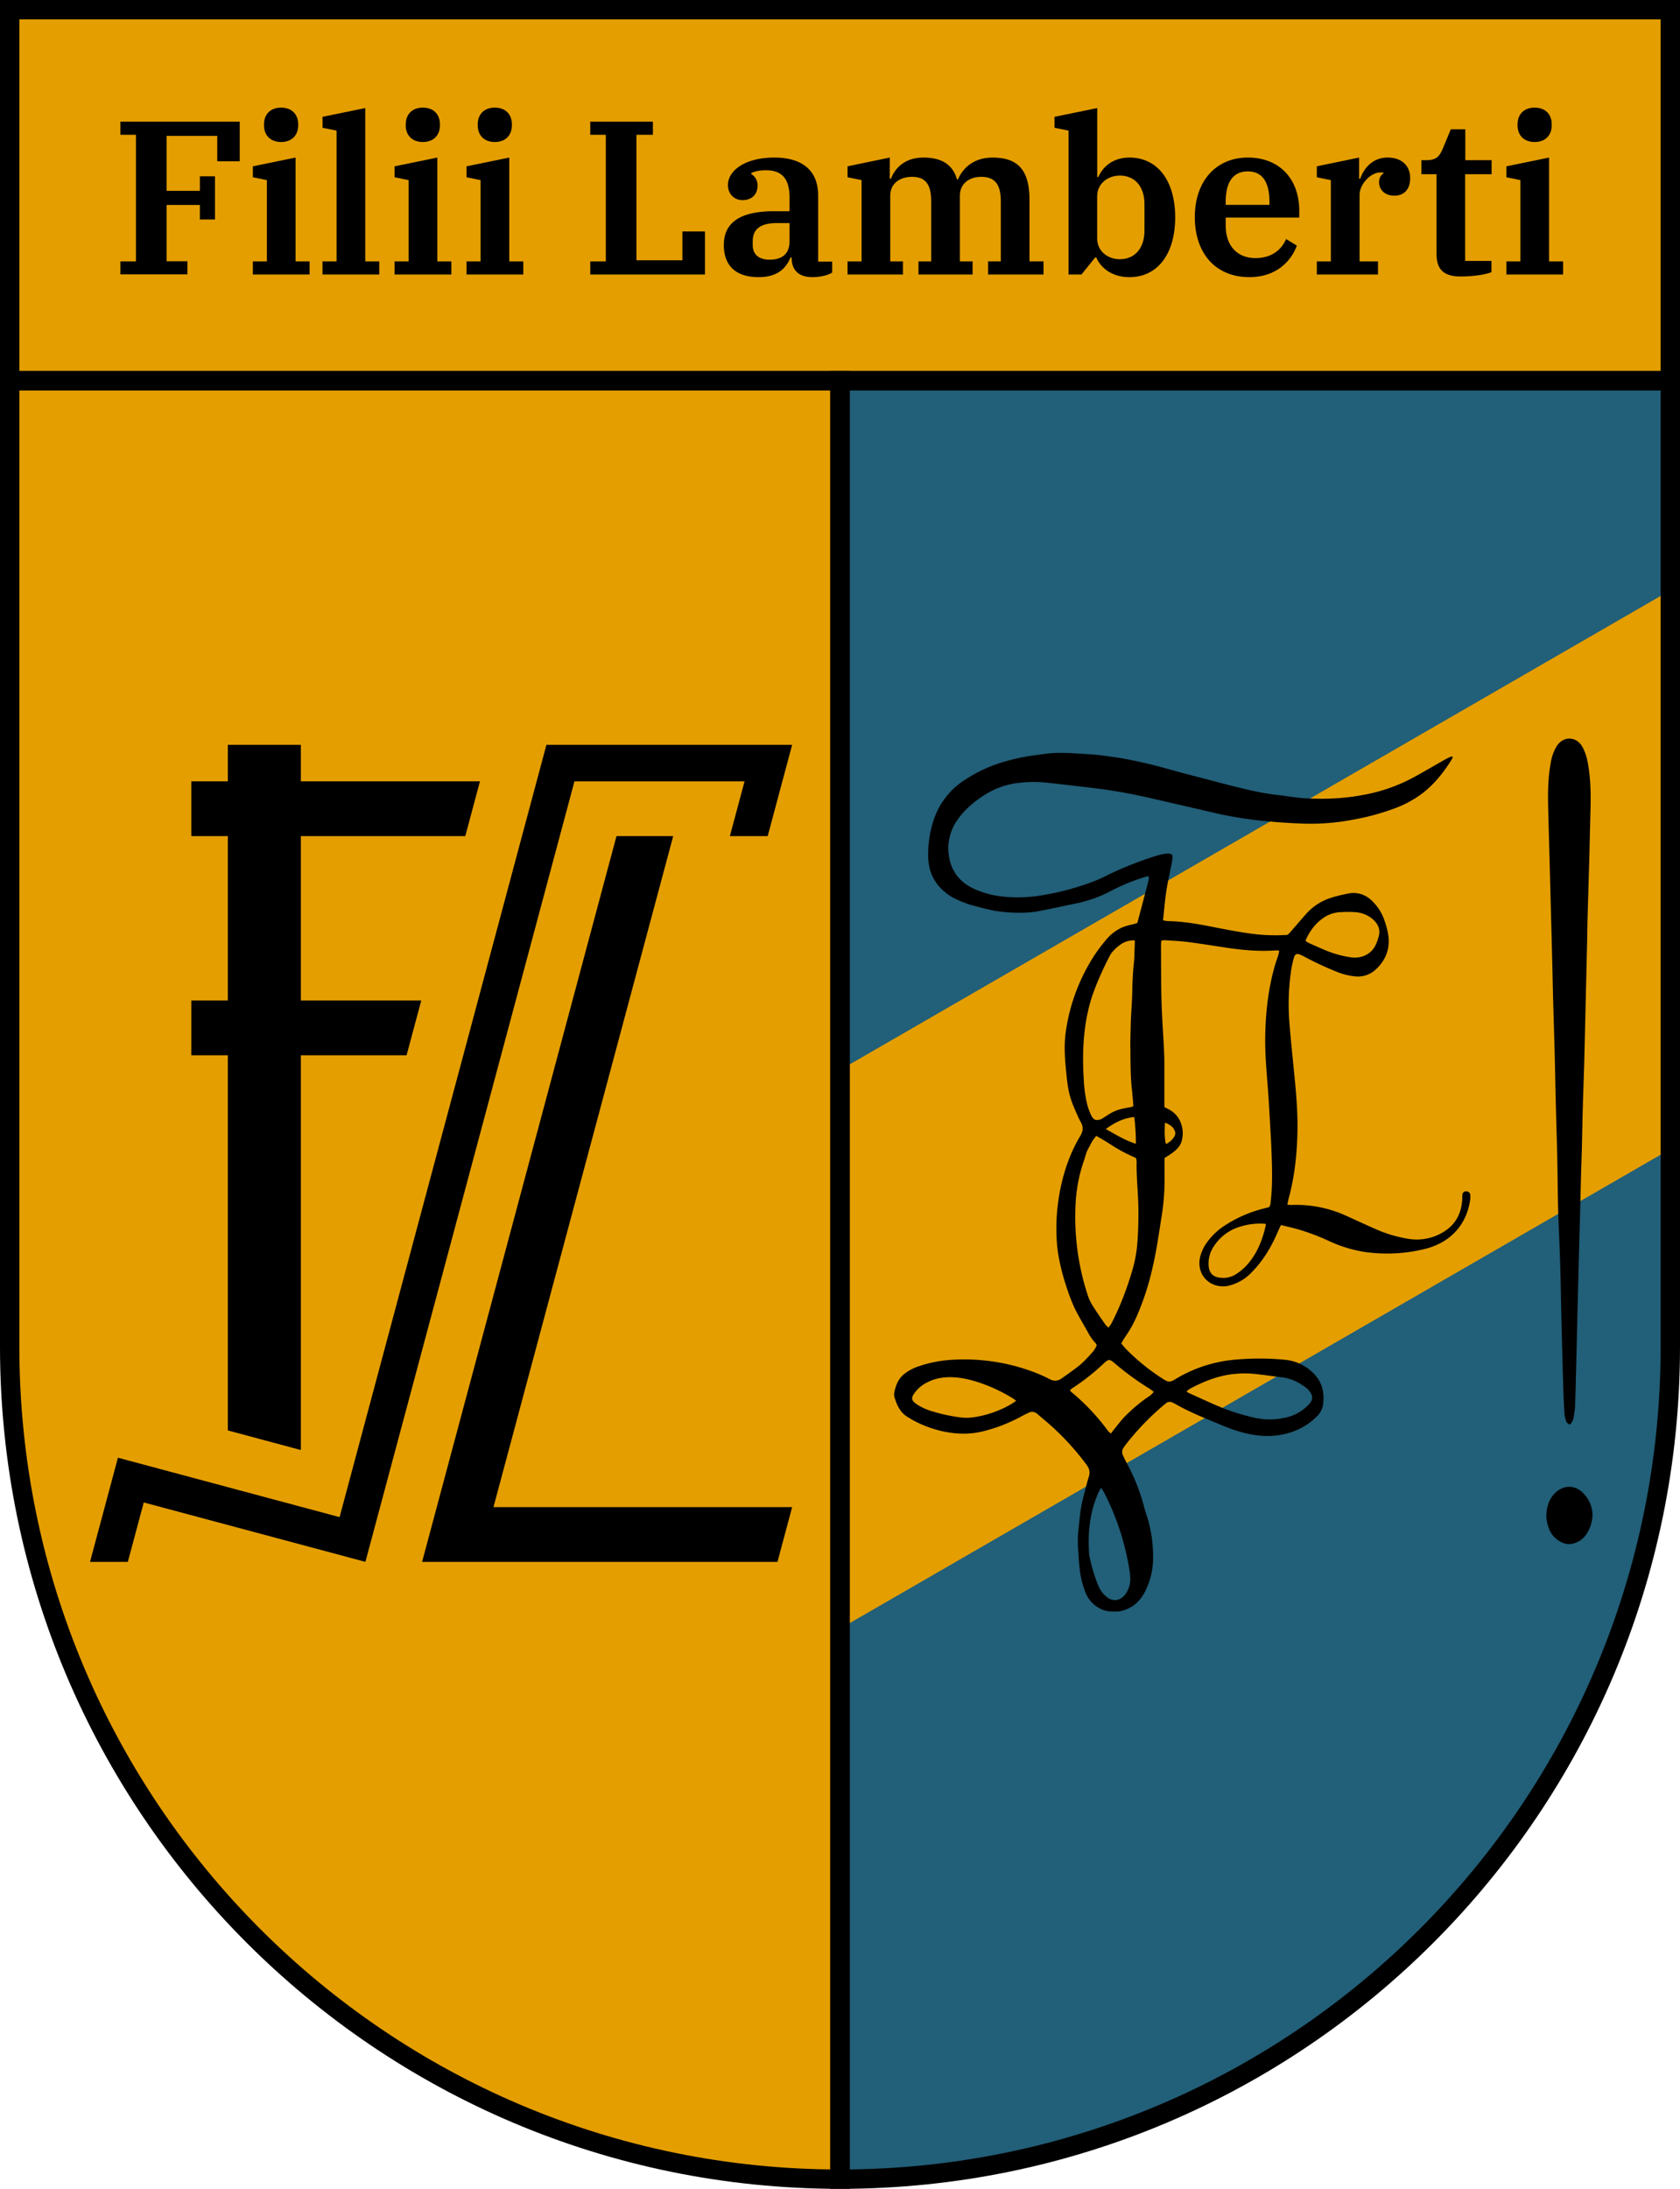 <svg xmlns="http://www.w3.org/2000/svg" viewBox="0 0 1042 1357"><defs><style>.cls-1{fill:#f1dd38;}.cls-2{fill:#225f78;}.cls-3{fill:#e49e00;}.cls-4{fill:none;stroke:#000;stroke-width:12px;}</style></defs><title>Schild - KleurOG</title><g id="Kleur_-_Goudgeel_Azuurblauw" data-name="Kleur - Goudgeel/Azuurblauw"><path id="Base" class="cls-1" d="M85.25,77.5v230h-.5V906.34c0,285.07,230.57,516.16,515,516.16V307.5h.5v1115c284.43,0,515-231.09,515-516.16V307.5h0V77.5Z" transform="translate(-79.25 -71.5)"/><path class="cls-2" d="M600.25,307.5v1115c284.43,0,515-231.09,515-516.16V307.5Z" transform="translate(-79.25 -71.5)"/><path class="cls-3" d="M599.75,307.5v1115c-284.43,0-515-231.09-515-516.16V307.5Z" transform="translate(-79.25 -71.5)"/><rect class="cls-3" x="6" y="6" width="1030" height="230"/><polygon class="cls-3" points="1036 366 1036 366 521 663.34 521 1009.75 1036 712.41 1036 366"/></g><g id="Inhoud"><g id="Text_in_path" data-name="Text in path"><path d="M153.93,233.55h9.64V155.06h-9.64v-8.15h74v24.58H214V155.74H182.58v34.08h20.64v-9h9.37v26.75h-9.37v-9H182.58v34.9h12.9v8.15H153.93Z" transform="translate(-79.25 -71.5)"/><path d="M236.09,233.55h8.69V183.17l-8.69-1.77v-6.79l26.48-5.43v64.37h8.69v8.15H236.09ZM243,149.22v-.68c0-6.11,3.94-10.32,10.6-10.32s10.59,4.21,10.59,10.32v.68c0,6.11-3.94,10.32-10.59,10.32S243,155.33,243,149.22Z" transform="translate(-79.25 -71.5)"/><path d="M279.27,233.55H288V152.48l-8.7-1.77v-6.79l26.49-5.43v95.06h8.69v8.15H279.27Z" transform="translate(-79.25 -71.5)"/><path d="M324,233.55h8.69V183.17L324,181.4v-6.79l26.48-5.43v64.37h8.7v8.15H324Zm6.93-84.33v-.68c0-6.11,3.94-10.32,10.59-10.32s10.59,4.21,10.59,10.32v.68c0,6.11-3.93,10.32-10.59,10.32S330.88,155.33,330.88,149.22Z" transform="translate(-79.25 -71.5)"/><path d="M368.63,233.55h8.69V183.17l-8.69-1.77v-6.79l26.48-5.43v64.37h8.7v8.15H368.63Zm6.93-84.33v-.68c0-6.11,3.94-10.32,10.59-10.32s10.59,4.21,10.59,10.32v.68c0,6.11-3.93,10.32-10.59,10.32S375.56,155.33,375.56,149.22Z" transform="translate(-79.25 -71.5)"/><path d="M445.36,233.55H455V155.06h-9.64v-8.15H484.2v8.15H474v77.81h28.52V215h14V241.7H445.36Z" transform="translate(-79.25 -71.5)"/><path d="M528.2,223.37c0-13.72,9.92-20.92,31.1-20.92h9.64V193.9c0-11-4.21-16.84-14.53-16.84-4.07,0-7.19.68-9.23,1.76v.55a8.07,8.07,0,0,1,3.94,7.19c0,5.16-3.26,9-9.37,9-5.16,0-9-3.81-9-9.37,0-8.56,10.05-17,28.79-17,18.07,0,27.16,8.69,27.16,23.49v41h8.7v6.79c-2.72,1.76-7.61,2.85-12.36,2.85-9,0-12.77-5-12.77-11.82v-.4h-.68c-2.58,6-7.33,12.22-19.82,12.22C535.27,243.33,528.2,235.86,528.2,223.37Zm40.74-2.18v-11.4H561.2c-10.72,0-15.07,4.07-15.07,11.27v2.44c0,6.11,4.21,9,10.59,9C563.92,232.46,568.94,229.21,568.94,221.19Z" transform="translate(-79.25 -71.5)"/><path d="M604.93,233.55h8.7V183.17l-8.7-1.77v-6.79l26.21-5.43v13.17h.68c2.58-6.79,8.83-13.17,20.1-13.17,11.82,0,18.34,4.62,20.92,13.58h.54c3-6.93,9.64-13.58,21.46-13.58,16.7,0,22.95,8.83,22.95,26.35v38h8.69v8.15H692.12v-8.15H700V196.34c0-10.59-3.67-15.21-12.23-15.21-6.65,0-13.17,3.67-13.17,11.68v40.74h7.88v8.15H648.93v-8.15h7.88V196.34c0-10.59-3.53-15.21-11.95-15.21-6.93,0-13.44,3.67-13.44,11.68v40.74h7.87v8.15H604.93Z" transform="translate(-79.25 -71.5)"/><path d="M759.21,231.11h-.68L750,241.7h-8V152.48l-8.69-1.77v-6.79l26.48-5.43v42.78h.68c2.72-6.39,9.1-12.09,19.29-12.09,17.38,0,28.38,14.26,28.38,37.07s-11,37.08-28.38,37.08C769,243.33,761.93,237.62,759.21,231.11Zm29.88-16.57V198c0-11.14-6.25-17.65-15.21-17.65-7.61,0-14.13,5-14.13,12.9v26.07c0,7.88,6.52,12.9,14.13,12.9C782.84,232.19,789.09,225.67,789.09,214.54Z" transform="translate(-79.25 -71.5)"/><path d="M820.32,206.12c0-22.54,13.31-36.94,32.87-36.94s31.91,13.17,31.91,33v4.21H839.47v4.89c0,13,7.47,20.23,18.47,20.23,10,0,16.16-5.16,19-11.81l6.66,4.07c-3.26,9.1-12.36,19.56-29.34,19.56C832.68,243.33,820.32,228,820.32,206.12Zm19.15-7.61h27.16v-1.76c0-12.9-4.75-19-13.44-19s-13.72,6-13.72,18.87Z" transform="translate(-79.25 -71.5)"/><path d="M896,233.55h8.69V183.17L896,181.4v-6.79l26.21-5.43v13.17h.68c2.44-6.92,8-13.17,17-13.17,8.56,0,14,4.89,14,12.77,0,6.79-3.67,10.86-9.78,10.86s-9.5-3.8-9.5-8.42c0-2.58,1.35-4.75,2.71-5.3v-.54a8.06,8.06,0,0,0-1.9-.13c-6.25,0-12.9,7.46-12.9,13.85v41.28h11.41v8.15H896Z" transform="translate(-79.25 -71.5)"/><path d="M970.25,229.07V179.5h-9.37v-8.69h3c6.38,0,8.28-2.44,10.32-7.33l4.89-11.82h9v19.15h16.3v8.69H988v53.78h16.3v6.93c-2.85,1.35-10.73,2.71-19.15,2.71C974.6,242.92,970.25,238.44,970.25,229.07Z" transform="translate(-79.25 -71.5)"/><path d="M1013.57,233.55h8.69V183.17l-8.69-1.77v-6.79l26.48-5.43v64.37h8.7v8.15h-35.18Zm6.93-84.33v-.68c0-6.11,3.94-10.32,10.59-10.32s10.59,4.21,10.59,10.32v.68c0,6.11-3.93,10.32-10.59,10.32S1020.5,155.33,1020.5,149.22Z" transform="translate(-79.25 -71.5)"/></g><g id="Logo"><polygon points="141.31 886.82 186.6 898.96 186.6 654.25 252.17 654.25 261.27 620.28 186.6 620.28 186.6 518.37 288.58 518.37 297.69 484.4 186.6 484.4 186.6 461.75 141.31 461.75 141.31 484.4 118.66 484.4 118.66 518.37 141.31 518.37 141.31 620.28 118.66 620.28 118.66 654.25 141.31 654.25 141.31 886.82"/><polygon points="306.07 934.35 417.54 518.37 382.37 518.37 261.8 968.32 482.22 968.32 491.32 934.35 306.07 934.35"/><polygon points="461.81 484.4 452.7 518.37 476.15 518.37 491.32 461.75 338.94 461.75 338.92 461.75 210.62 940.57 73.15 903.73 55.84 968.3 79.29 968.3 89.16 931.47 226.64 968.3 356.3 484.4 461.81 484.4"/></g><g id="Monogram"><path d="M806.18,601.4c.53.6.17,3.65-.19,5.43-1.13,5.59-2.43,11.16-3.29,16.8-.92,6-1.4,12.14-2.1,18.42a20.92,20.92,0,0,0,3,.51c9.95.12,19.67,2,29.38,3.89,8.62,1.7,17.24,3.37,26,4.33a112.46,112.46,0,0,0,17.12.41c1.55-.07,1.64.29,3.53-1.9s6.38-7.37,9.57-11a34.65,34.65,0,0,1,16.36-10.42c3.19-1,6.46-1.72,9.73-2.39a16,16,0,0,1,14.65,4.27,29.88,29.88,0,0,1,8.18,12.93,47.87,47.87,0,0,1,2.29,9.3c1,8.53-2.16,15.62-8.54,21.16a16,16,0,0,1-12.51,3.61A38.13,38.13,0,0,1,908.44,674a199.7,199.7,0,0,1-20.07-9.34,24.64,24.64,0,0,0-2.63-1.29c-2.23-.89-3.34-.39-4,2a66.5,66.5,0,0,0-1.69,7.75A145.19,145.19,0,0,0,879,705.67c.64,8.19,1.48,16.37,2.29,24.55,1.39,14,2.93,28,2.7,42.13s-1.71,28.37-5.46,42.18c-.33,1.19-.52,2.41-.81,3.81,1,.08,1.83.22,2.64.2A74.33,74.33,0,0,1,913.68,825c6,2.68,11.89,5.48,17.89,8.09a82.45,82.45,0,0,0,21.95,6.56A31.68,31.68,0,0,0,973.31,836c8.16-4.45,12.26-11.48,12.86-20.66.07-1.11,0-2.24.14-3.34a2.2,2.2,0,0,1,2.36-1.9,2.37,2.37,0,0,1,2.45,1.86,12.73,12.73,0,0,1,0,3.32c-2.61,17.77-14.58,27.23-28.2,30.55a98,98,0,0,1-37.79,1.75,84.17,84.17,0,0,1-22.25-7,132.87,132.87,0,0,0-20-7.35c-2.94-.79-5.92-1.46-9.12-2.24-.54,1.12-1.05,2.06-1.46,3-4.1,9.88-9.41,19-17,26.6a28.94,28.94,0,0,1-12.34,7.56,16.25,16.25,0,0,1-10.27,0c-7.07-2.5-10.82-9.56-9.11-17.15a25.37,25.37,0,0,1,4.15-9.07,41.3,41.3,0,0,1,12.18-11.3,80.37,80.37,0,0,1,22.55-9.74l3.91-1c1-1.35.94-2.77,1.09-4.13,1-8.9.86-17.82.55-26.74-.12-3.48-.24-7-.43-10.45q-.66-12.32-1.41-24.62c-.78-13.08-2.36-26.1-2.19-39.24.21-15.12,1.81-30,6-44.6.66-2.27,1.5-4.49,2.21-6.75a22.81,22.81,0,0,0,.46-2.49,11.91,11.91,0,0,0-1.86-.17c-10.35.79-20.6-.13-30.83-1.66-8-1.19-16-2.51-24-3.54-4.69-.6-9.44-.77-14.17-1.1a15.2,15.2,0,0,0-2.16.21,18.54,18.54,0,0,0-.29,2.16c.07,11.57,0,23.14.3,34.7.27,10,1,20,1.53,30,.15,2.92.25,5.85.26,8.78,0,7.81,0,15.62,0,23.42v4.16c1.16.61,2.14,1.12,3.11,1.65,7.86,4.26,9.53,13.58,7.48,19.9-1.08,3.3-3.7,5.51-6.47,7.46-1.24.88-2.55,1.65-4,2.58,0,3.5-.05,7,0,10.45a146.1,146.1,0,0,1-1.84,25.82c-1.75,11-3.26,22.05-5.89,32.9a162.8,162.8,0,0,1-9.35,28.56,73.61,73.61,0,0,1-7.3,13.13c-.89,1.22-1.58,2.58-2.48,4.09,1,1.15,1.78,2.26,2.73,3.24a129.13,129.13,0,0,0,23,18.67,22.12,22.12,0,0,0,2.16,1.26,4.28,4.28,0,0,0,3.65.08,21.26,21.26,0,0,0,2.56-1.41,85.67,85.67,0,0,1,37.09-11.82,166.73,166.73,0,0,1,30.47.13,28.42,28.42,0,0,1,16.5,7.35c6.19,5.47,8.11,12.47,7,20.43a12.7,12.7,0,0,1-3.78,7.29,40.68,40.68,0,0,1-20.28,11c-9.07,2.11-18,1.17-26.85-1.28A104.57,104.57,0,0,1,836.85,955c-9.76-4.08-19.64-7.91-28.84-13.22-.48-.28-1-.47-1.51-.72a3.55,3.55,0,0,0-4.25.58c-.53.46-1.09.87-1.62,1.32a162.24,162.24,0,0,0-23.12,24.11c-.51.66-1,1.35-1.44,2.05a4.39,4.39,0,0,0-.41,4.38c.75,1.76,1.6,3.48,2.5,5.16a121.29,121.29,0,0,1,10.61,26.7c.58,2.21,1.24,4.4,2,6.57a82.83,82.83,0,0,1,3.66,24.3,45.41,45.41,0,0,1-5.09,22.18c-2.84,5.44-6.92,9.4-12.81,11.32a14.83,14.83,0,0,1-4,.83c-3.61.13-7.16.14-10.59-1.62a18.77,18.77,0,0,1-9.11-9.38,54.79,54.79,0,0,1-3.91-15.34c-.57-4.55-.73-9.16-1.07-13.75a68.83,68.83,0,0,1,.46-12.09c.62-6.1,1.16-12.2,2.73-18.16,1.18-4.44,2.19-8.94,3.58-13.31.9-2.87.26-5-1.48-7.35a162.84,162.84,0,0,0-23.16-25.21c-2.41-2.11-4.9-4.14-7.32-6.24a4.71,4.71,0,0,0-5.43-.74c-1.77.82-3.52,1.69-5.22,2.63a99.56,99.56,0,0,1-22.55,8.73c-8.82,2.31-17.69,1.94-26.5-.09a71.57,71.57,0,0,1-17.15-6.5c-1.11-.58-2.14-1.3-3.23-1.92-4.86-2.76-7-7.39-8.51-12.43a6.29,6.29,0,0,1-.17-2.89c.88-4.29,2.32-8.32,5.84-11.27a28.44,28.44,0,0,1,9.1-5,78.64,78.64,0,0,1,22.08-4.17,122.75,122.75,0,0,1,49.6,7.7,91.32,91.32,0,0,1,9.91,4.43,6.9,6.9,0,0,0,3.53.88,6.82,6.82,0,0,0,3.48-1.23c9.41-6.5,12.21-9,12.21-9a77.15,77.15,0,0,0,6.61-6.81,13.81,13.81,0,0,0,3.21-4.93,5.82,5.82,0,0,0-.8-1.43,27.83,27.83,0,0,1-4.76-6.83c-2.88-5.09-5.91-10.11-8.43-15.38a119.14,119.14,0,0,1-5-13.27,132.49,132.49,0,0,1-4.79-19c-.44-2.47-.69-5-.89-7.47-1.72-22,3-47.35,14.46-66.33,3.23-5.37.44-8-1-11.21-4.41-9.82-6.14-13.79-7.3-24.53-1-9.38-2-19.05-.74-28.34a116.86,116.86,0,0,1,16.39-45.69,94.58,94.58,0,0,1,9.45-12.76,26.94,26.94,0,0,1,9.73-7,47.06,47.06,0,0,1,6.41-1.8c.79-.22,1.57-.49,2.49-.77q3.36-12.74,6.7-25.42a7.52,7.52,0,0,0,.37-3.09c-.2-.75-1.44-.28-2.06-.08a124.67,124.67,0,0,0-20.86,8.46,80.66,80.66,0,0,1-22.27,8.06c-7.77,1.59-15.52,3.32-23.3,4.81-9.26,1.78-22.36.68-27.73-.41s-12.32-2.95-15-3.77a68,68,0,0,1-11.13-4.75c-9.08-5.71-14.26-13.75-14.47-24.78a67.86,67.86,0,0,1,3.2-22.19,46.92,46.92,0,0,1,20.42-26.08,88.4,88.4,0,0,1,23.48-10.69,124.85,124.85,0,0,1,17.52-3.82c6.08-.79,7.7-1.1,11.57-1.47a71.34,71.34,0,0,1,7.52-.2c3.65,0,12.24.57,18.34,1,4.85.37,9.68,1.09,14.5,1.8,8.12,1.21,16.13,3,24.09,5,5.39,1.36,10.73,2.93,16.11,4.36q10.48,2.77,21,5.5c5.78,1.5,11.55,3.08,17.38,4.41A175,175,0,0,0,870,564.17c5,.54,9.91,1.37,14.88,1.91,3,.34,6.11.44,9.17.54a141.34,141.34,0,0,0,35.28-3.21,104.56,104.56,0,0,0,26.91-10.1c5.75-3.11,11.39-6.45,17.08-9.68,1.7-1,3.41-1.89,5.16-2.76.43-.21,1.6-.5,1.73-.17s-.19,1-.38,1.34c-4.9,8-10.67,15.32-18.15,21.14a67,67,0,0,1-16.78,9.25,149.57,149.57,0,0,1-27.38,7.41,139.08,139.08,0,0,1-30.81,2.24c-18.25-.72-36.41-2.45-54.25-6.62q-20.66-4.82-41.33-9.54a332.64,332.64,0,0,0-36-6.14c-8.45-1-16.89-2-25.34-2.91a78.13,78.13,0,0,0-22.49.54c-10.17,1.89-18.72,7-26.39,13.67a46.75,46.75,0,0,0-8,9,30.18,30.18,0,0,0-5.33,20.19c1,10.54,6.32,17.92,15.87,22.3a57.61,57.61,0,0,0,19.35,4.91,86.9,86.9,0,0,0,19.6-.46,163.39,163.39,0,0,0,33.16-8.33,87.49,87.49,0,0,0,8.81-3.74,210.57,210.57,0,0,1,33-13.15,43,43,0,0,1,4.89-1.06C803.56,600.54,805.66,600.8,806.18,601.4ZM764.91,779s-5.68-3.32-5.72-3.28c-.87,1.11-1.58,1.91-2.15,2.8-.75,1.17-1.4,2.4-2,3.63a32.52,32.52,0,0,0-1.84,3.69c-.64,1.69-1,3.46-1.64,5.16a96.16,96.16,0,0,0-5.21,27.41A155.35,155.35,0,0,0,754,874.76a28,28,0,0,0,2.82,6c2.58,4.13,5.4,8.12,8.17,12.12a11.41,11.41,0,0,0,1.84,1.67A26.92,26.92,0,0,0,768.6,892a174.08,174.08,0,0,0,10.63-25.54c3-9,4.76-15.43,5.46-24.61s.66-15.12.63-20.69c-.07-9.33-1.1-17.88-1.13-27.21,0-1.51.29-3.07-.5-4.6C775.37,785.64,773.1,784.25,764.91,779Zm18.21-124.47a13.47,13.47,0,0,0-9,2.65,25.17,25.17,0,0,0-5.82,5.63c-.83,1.26-9.42,17.74-12.95,30.49-4.36,15.77-4.92,31.86-3.87,48.06a79.12,79.12,0,0,0,2.46,16.24c2.78,8.07,3.91,9.1,8.15,7.82.74-.39,2.95-1.8,3.64-2.26,4.92-3.33,8.4-4.19,14.25-5.15a16.59,16.59,0,0,0,2.21-.71c-.1-1.43-.17-2.8-.29-4.17-.21-2.35-.42-4.71-.69-7.06-1-8.85-.75-24.92-.87-25.6s.24-13,.24-13.7c.24-9,.81-11.79,1-23.06.1-4.84.55-11.34.82-14.05a59.92,59.92,0,0,0,.46-7C782.91,660.55,783.11,656.77,783.12,654.52Zm32.09,279.53a6.25,6.25,0,0,0,1.12.94c7.75,3.45,15.42,7.13,23.31,10.22a135.6,135.6,0,0,0,16.79,5,43.26,43.26,0,0,0,19.08.38,28.21,28.21,0,0,0,15.54-8.41c2.71-2.93,2.72-5.2.2-8.45a9.49,9.49,0,0,0-1.71-1.7c-4.4-3.41-9.22-5.91-14.85-6.6s-11-1.47-16.58-2.09a62.46,62.46,0,0,0-14.59.1c-9.28,1.12-17.76,4.56-25.93,8.86A22.16,22.16,0,0,0,815.21,934.05Zm-52.94,59.82a22.42,22.42,0,0,0-1.21,1.89c-5.95,12.56-7.22,25.87-6.26,39.52a4.11,4.11,0,0,0,.08.6,102.83,102.83,0,0,0,5.54,18.58,17.49,17.49,0,0,0,4.81,6.73c4,3.48,8.75,3,12-1.32a15.93,15.93,0,0,0,3-11,64,64,0,0,0-.9-6.61,159.25,159.25,0,0,0-15-44.93C763.74,996.32,763.14,995.39,762.27,993.87Zm32.64-59.49c-1.21-.88-2.07-1.58-3-2.16A171.16,171.16,0,0,1,771,917c-3.64-3.15-4.09-3.09-7.63.21a131.19,131.19,0,0,1-19,14.9,15,15,0,0,0-1.53,1.29,8.1,8.1,0,0,0,.92,1.12,133.93,133.93,0,0,1,22.84,24.25,10.09,10.09,0,0,0,1.66,1.44c.9-1.15,1.64-2.14,2.42-3.09,1.75-2.16,3.44-4.38,5.3-6.44a96.78,96.78,0,0,1,14.85-12.78A15.37,15.37,0,0,0,794.91,934.38ZM709.5,940a16.32,16.32,0,0,0-1.49-1.22,101.29,101.29,0,0,0-22.65-10.55c-6.4-2-12.93-3.32-19.72-2.82a29.14,29.14,0,0,0-11.56,3.25,21.21,21.21,0,0,0-7.34,6.09c-2.61,3.5-2.36,5,1.28,7.47a36.87,36.87,0,0,0,9.49,4.27,106.86,106.86,0,0,0,16.69,3.66,29.73,29.73,0,0,0,8.32.08,65.54,65.54,0,0,0,23.2-7.8C706.91,941.76,708,940.94,709.5,940ZM889.09,654.9a15.55,15.55,0,0,0,1.95,1.22c3.42,1.54,6.86,3.06,10.31,4.53A66.52,66.52,0,0,0,917,665c5.33.87,12.65-1,15.78-8.25a40.46,40.46,0,0,0,1.6-4.73c1.27-4.46-.57-7.93-3.8-10.75a18.77,18.77,0,0,0-11.09-4.29,68.42,68.42,0,0,0-8.35,0,19.89,19.89,0,0,0-9.92,2.85c-5.63,3.47-9.43,8.52-12.13,14.47C889,654.38,889.09,654.54,889.09,654.9ZM864.26,830.23A41.18,41.18,0,0,0,848.41,832a29.07,29.07,0,0,0-16.36,12.28,18.84,18.84,0,0,0-3.12,12.32c.36,4.16,2.82,6.62,6.91,7a14.61,14.61,0,0,0,10-2.12,35.16,35.16,0,0,0,6.15-5c6.77-7.22,10.32-16.06,12.4-25.59C864.43,830.87,864.36,830.73,864.26,830.23Zm-80.49-49.61a131.61,131.61,0,0,0-1-16.58c-6.66.56-12,3.39-17.68,7.4C771.33,774.92,776.88,778.44,783.77,780.62Zm18.05-13.09c-.4,6-.19,10.59.61,13.24a11.56,11.56,0,0,0,5.37-5,3.69,3.69,0,0,0,.05-3.24C807.09,770.39,805,768.63,801.82,767.53Z" transform="translate(-79.25 -71.5)"/><path d="M1053.08,954.67a3.53,3.53,0,0,1-2.59-2.53,20.8,20.8,0,0,1-.92-4.46q-.51-8.92-.79-17.87-.6-20.4-1.08-40.8c-.27-11.24-.42-22.48-.76-33.72-.3-10.12-.78-20.23-1.16-30.35-.14-3.75-.21-7.5-.28-11.24-.13-8.19-.19-16.38-.38-24.57-.27-11.66-.65-23.31-.94-35-.25-10.27-.42-20.54-.69-30.8s-.61-20.53-.89-30.8c-.26-9.71-.45-19.42-.7-29.13-.29-11.66-.62-23.31-.92-35l-.69-26.22c-.27-10.27-.57-20.54-.83-30.8-.22-9.18,0-18.32,1.69-27.38a28.73,28.73,0,0,1,3.31-9.37c4.39-7.47,13-6.62,16.54.43a31.28,31.28,0,0,1,2.67,7.39,100.2,100.2,0,0,1,1.71,11.93c.77,9.14.37,18.3.14,27.45-.18,7.49-.33,15-.54,22.48-.34,12.2-.73,24.41-1.07,36.61-.12,4.58-.16,9.16-.26,13.74q-.45,19.77-.93,39.55c-.3,12.48-.58,25-.91,37.46-.25,8.87-.6,17.75-.85,26.62-.23,8.33-.37,16.65-.58,25-.15,5.68-.36,11.37-.51,17-.2,7.36-.36,14.71-.55,22.07-.22,8-.46,16.09-.67,24.14q-.51,19.77-1,39.54c-.29,11.66-.55,23.31-.85,35-.18,7.36-.35,14.71-.63,22.06a54.31,54.31,0,0,1-.81,6.6A9.17,9.17,0,0,1,1053.08,954.67Z" transform="translate(-79.25 -71.5)"/><path d="M1067,1010.26a22.76,22.76,0,0,1-3.91,12.51,13.57,13.57,0,0,1-9.19,5.88c-3.06.58-5.72-.59-8.2-2.21a15,15,0,0,1-5.93-7.81,21.74,21.74,0,0,1,.53-16.59,15.81,15.81,0,0,1,4.54-5.85c5.15-4.23,11.61-3.88,16.45,1.07A19.72,19.72,0,0,1,1067,1010.26Z" transform="translate(-79.25 -71.5)"/></g></g><g id="Lijnwerk"><path class="cls-4" d="M600.25,307.5v1115c284.43,0,515-231.09,515-516.16V307.5Z" transform="translate(-79.25 -71.5)"/><path class="cls-4" d="M600.25,307.5v1115c-284.43,0-515-231.09-515-516.16V307.5Z" transform="translate(-79.25 -71.5)"/><rect class="cls-4" x="6" y="6" width="1030" height="230"/></g></svg>